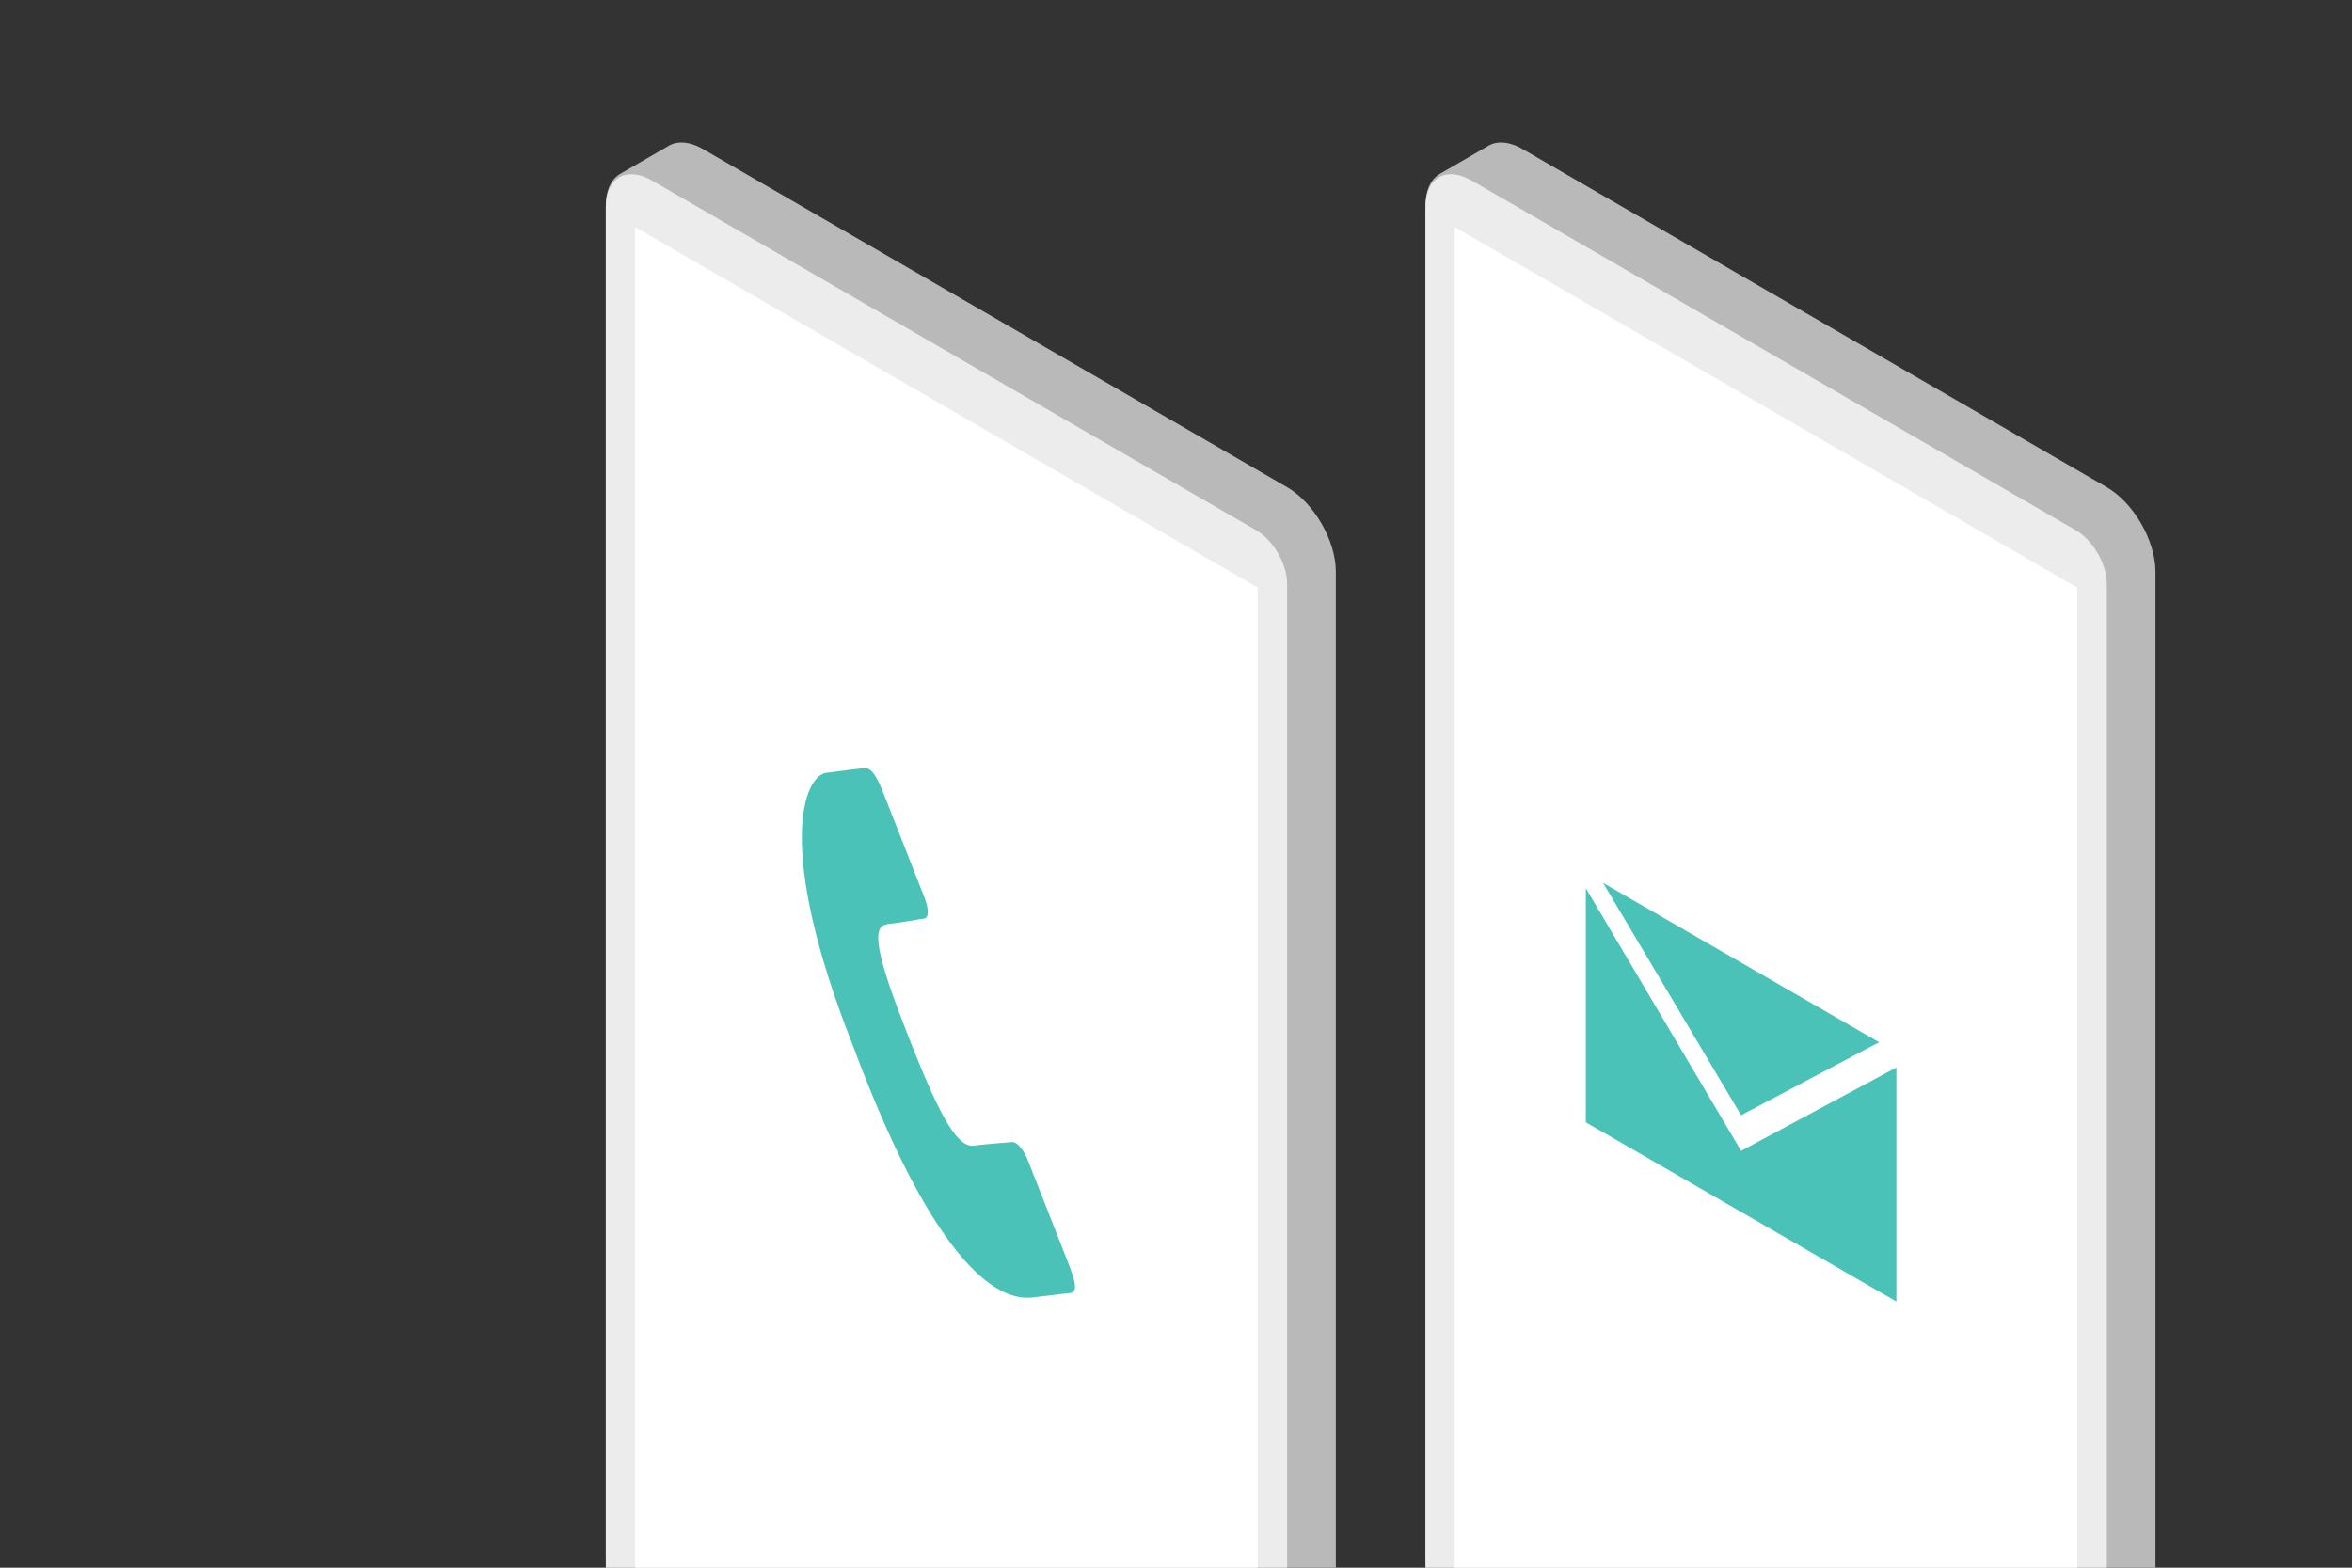 <svg width="132" height="88" viewBox="0 0 132 88" fill="none" xmlns="http://www.w3.org/2000/svg">
<rect x="0" y="0" width="132" height="88" fill="#333333" stroke="none"/>
<path d="M83.473 8.218C83.971 7.893 84.678 7.92 85.463 8.374L118.238 27.35C119.747 28.223 120.97 30.347 120.97 32.094V107.998C120.97 108.836 120.688 109.435 120.229 109.734C120.195 109.756 120.159 109.775 120.124 109.794L117.497 111.316C116.999 111.641 116.291 111.614 115.507 111.16L82.731 92.185C81.223 91.311 80 89.187 80 87.44V11.537C80 10.699 80.282 10.1 80.741 9.8C80.775 9.778 80.809 9.758 80.845 9.739L83.473 8.218Z" fill="#B9B9B9"/>
<path d="M80 11.633C80 9.976 81.162 9.306 82.596 10.136L116.508 29.769C117.463 30.323 118.238 31.667 118.238 32.771V108C118.238 110.761 116.301 111.878 113.911 110.495L81.731 91.864C80.775 91.31 80 89.966 80 88.862V11.633Z" fill="#ECECEC"/>
<rect width="40.397" height="75.904" transform="matrix(0.865 0.501 0 1 81.639 12.744)" fill="white"/>
<rect width="20.125" height="14" transform="matrix(0.866 0.5 0 1 89 49)" fill="white"/>
<path d="M106.429 73.062L89 63V49.857L97.714 64.603L106.429 59.92V73.062Z" fill="#4AC2B8"/>
<path d="M97.714 62.603L105.46 58.504L89.968 49.559L97.714 62.603Z" fill="#4AC2B8"/>
<path d="M37.473 8.218C37.971 7.893 38.678 7.92 39.463 8.374L72.238 27.35C73.747 28.223 74.97 30.347 74.97 32.094V107.998C74.97 108.836 74.688 109.435 74.228 109.734C74.195 109.756 74.159 109.775 74.124 109.794L71.497 111.316C70.999 111.641 70.291 111.614 69.507 111.16L36.731 92.185C35.223 91.311 34 89.187 34 87.44V11.537C34 10.699 34.282 10.1 34.741 9.8C34.775 9.778 34.809 9.758 34.845 9.739L37.473 8.218Z" fill="#B9B9B9"/>
<path d="M34 11.633C34 9.976 35.162 9.306 36.596 10.136L70.507 29.769C71.463 30.323 72.238 31.667 72.238 32.771V108C72.238 110.761 70.301 111.878 67.911 110.495L35.731 91.864C34.775 91.31 34 89.966 34 88.862V11.633Z" fill="#ECECEC"/>
<rect width="40.397" height="75.904" transform="matrix(0.865 0.501 0 1 35.639 12.744)" fill="white"/>
<path d="M49.735 51.884C50.752 51.766 51.574 51.592 51.858 51.566C52.143 51.53 52.127 51.016 51.891 50.403C51.647 49.785 49.645 44.684 49.645 44.684C49.328 43.882 48.986 43.056 48.498 43.117C48.01 43.178 47.644 43.215 46.391 43.377C45.13 43.526 43.462 47.5 47.839 58.623C53.03 72.578 56.708 72.977 57.969 72.829C59.221 72.675 59.596 72.634 60.076 72.578C60.564 72.516 60.255 71.69 59.946 70.882C59.946 70.882 57.944 65.781 57.7 65.164C57.456 64.547 57.082 64.083 56.797 64.109C56.512 64.145 55.642 64.185 54.625 64.313C53.608 64.431 52.477 61.996 51.004 58.239C49.532 54.492 48.726 52.016 49.743 51.898L49.735 51.884Z" fill="#4AC2B8"/>
</svg>
